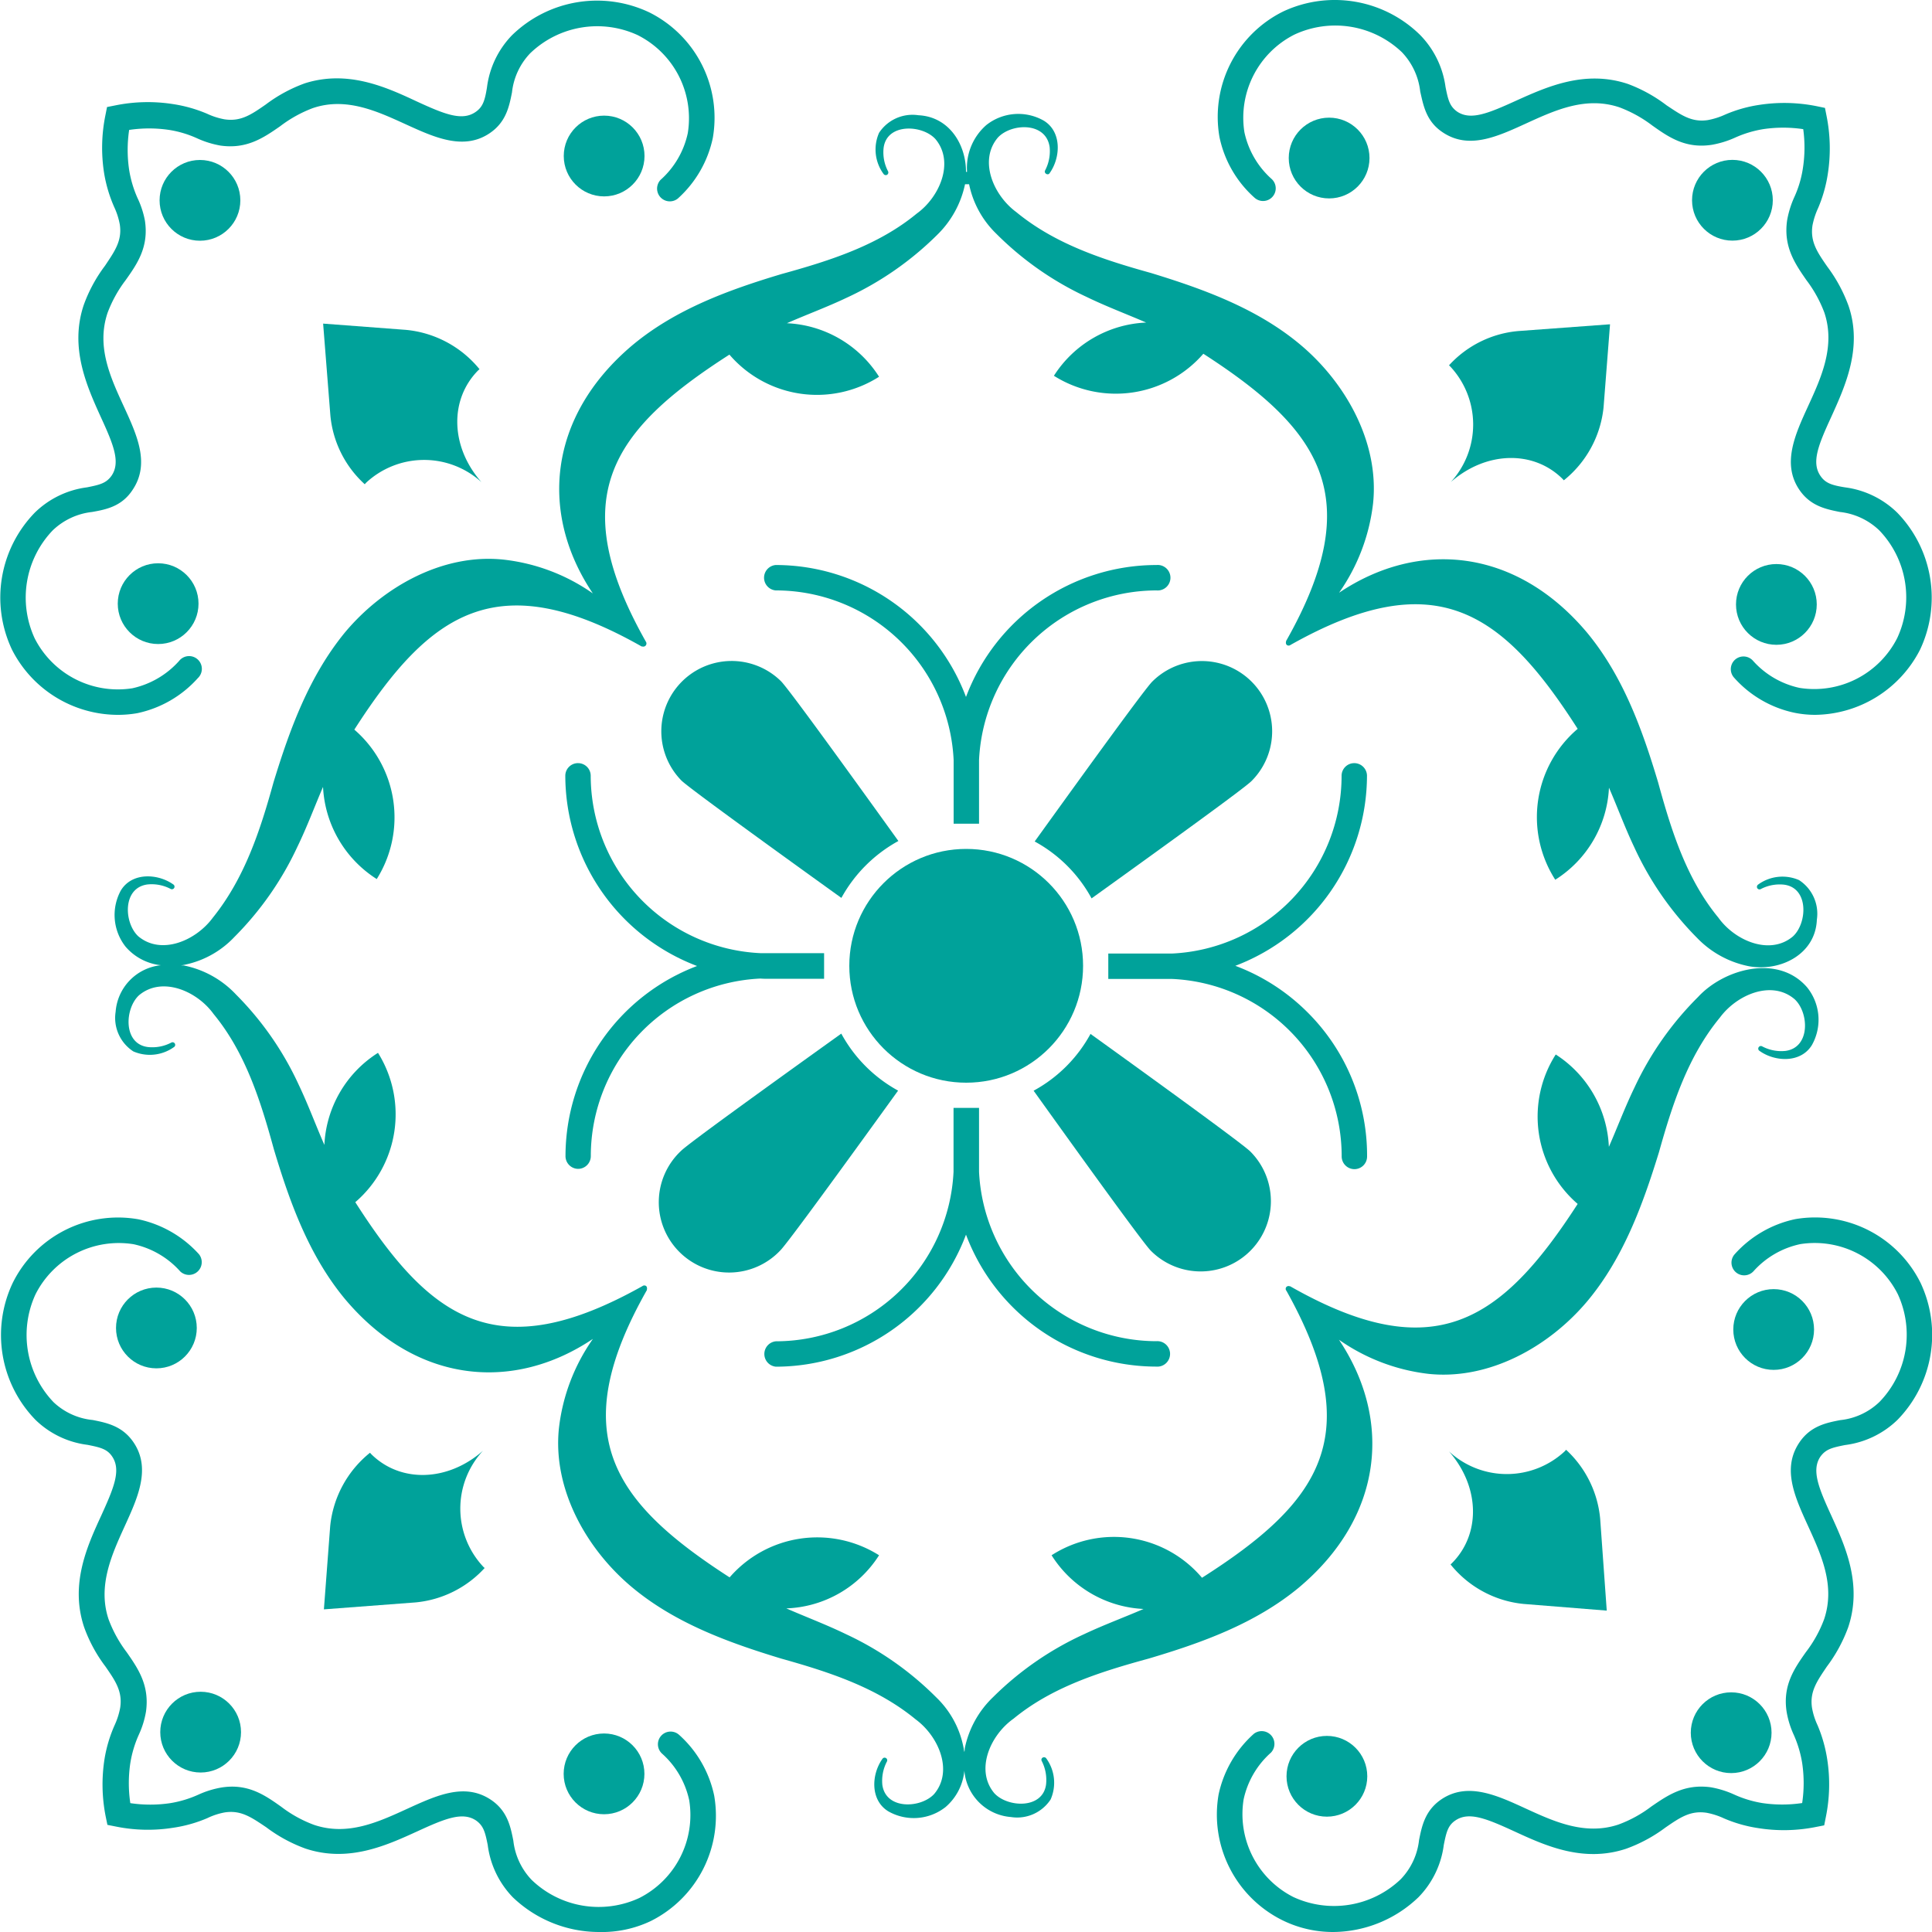 <svg xmlns="http://www.w3.org/2000/svg" width="200" height="200" viewBox="0 0 200 200">
  <g>
    <path d="M93,87.06c-5.88-8.18-11.44-15.84-12.16-16.55A7.28,7.28,0,0,0,70.54,80.8c.72.71,8.38,6.27,16.56,12.15A14.9,14.9,0,0,1,93,87.06Z" fill="#00a29a"/>
    <circle cx="100.02" cy="99.98" r="12.1" fill="#00a29a"/>
    <path d="M49.84,49.91s0,0,0,0c-3.22-3.65-3.34-8.56-.32-11.59l.12-.1a11.17,11.17,0,0,0-7.59-4.07l-8.6-.65L34.2,43a11,11,0,0,0,3.56,7.13l.13-.15A8.82,8.82,0,0,1,49.84,49.91Z" fill="#00a29a"/>
    <path d="M150.19,49.9a0,0,0,1,0,0,0c3.66-3.21,8.58-3.32,11.59-.3a1.31,1.31,0,0,0,.11.12A11.13,11.13,0,0,0,166,42.17l.67-8.6-9.5.7A11,11,0,0,0,150,37.82a1.66,1.66,0,0,1,.14.13A8.81,8.81,0,0,1,150.19,49.9Z" fill="#00a29a"/>
    <path d="M150,150.25s-.06,0,0,0c3.21,3.66,3.31,8.58.28,11.59l-.12.11a11.09,11.09,0,0,0,7.57,4.09l8.6.69-.68-9.5a11.09,11.09,0,0,0-3.53-7.15l-.13.15A8.81,8.81,0,0,1,150,150.25Z" fill="#00a29a"/>
    <path d="M50,150.18a0,0,0,0,0,0,0c-3.65,3.22-8.57,3.35-11.59.33a1.31,1.31,0,0,0-.11-.12A11.17,11.17,0,0,0,34.18,158l-.65,8.6,9.5-.72a11.08,11.08,0,0,0,7.14-3.56c-.05-.05-.11-.09-.15-.14A8.81,8.81,0,0,1,50,150.18Z" fill="#00a29a"/>
    <circle cx="20.7" cy="20.74" r="4.18" fill="#00a29a"/>
    <circle cx="16.37" cy="62.49" r="4.18" fill="#00a29a"/>
    <circle cx="62.54" cy="16.15" r="4.18" fill="#00a29a"/>
    <path d="M12.09,74A12.32,12.32,0,0,1,1.24,67.25,12.61,12.61,0,0,1,3.61,53.06,9.45,9.45,0,0,1,9,50.45c1.36-.27,2-.43,2.56-1.22.93-1.4.18-3.22-1.13-6.07C9,40,7.18,36,8.67,31.57a15.44,15.44,0,0,1,2.2-4.06c1-1.5,1.79-2.59,1.53-4.28a7.38,7.38,0,0,0-.57-1.78,14.49,14.49,0,0,1-1.05-3.51,16.86,16.86,0,0,1,.13-6l.17-.86.86-.17a16.86,16.86,0,0,1,6-.13,14.49,14.49,0,0,1,3.51,1,7.38,7.38,0,0,0,1.78.57c1.7.26,2.78-.49,4.28-1.53a15.44,15.44,0,0,1,4.06-2.2C36,7.22,39.94,9,43.12,10.49c2.85,1.31,4.67,2.06,6.07,1.13.79-.52,1-1.2,1.22-2.56A9.45,9.45,0,0,1,53,3.65,12.61,12.61,0,0,1,67.21,1.28a12.19,12.19,0,0,1,6.58,13,11.67,11.67,0,0,1-3.63,6.28,1.32,1.32,0,0,1-1.78-1.94,9,9,0,0,0,2.82-4.84A9.63,9.63,0,0,0,66,3.63,10,10,0,0,0,54.89,5.51,6.94,6.94,0,0,0,53,9.57c-.29,1.45-.61,3.09-2.34,4.24-2.69,1.79-5.71.4-8.63-.93S35.84,10,32.36,11.2A13.26,13.26,0,0,0,29,13.07c-1.7,1.18-3.45,2.39-6.18,2a9.91,9.91,0,0,1-2.39-.74,11.22,11.22,0,0,0-2.92-.88,14,14,0,0,0-4.14,0,14,14,0,0,0,0,4.14,11.66,11.66,0,0,0,.87,2.92A9.47,9.47,0,0,1,15,22.83c.42,2.73-.79,4.48-2,6.18a13.26,13.26,0,0,0-1.87,3.39c-1.16,3.48.28,6.62,1.68,9.66s2.72,5.94.93,8.63C12.62,52.42,11,52.74,9.53,53a7,7,0,0,0-4.07,1.9A10.06,10.06,0,0,0,3.59,66.08,9.66,9.66,0,0,0,13.7,71.25a9.1,9.1,0,0,0,4.84-2.83,1.32,1.32,0,1,1,1.94,1.78,11.61,11.61,0,0,1-6.28,3.63A11.59,11.59,0,0,1,12.09,74Z" fill="#00a29a"/>
    <circle cx="179.34" cy="20.73" r="4.18" fill="#00a29a"/>
    <circle cx="137.59" cy="16.36" r="4.18" fill="#00a29a"/>
    <circle cx="183.89" cy="62.57" r="4.18" fill="#00a29a"/>
    <path d="M187.91,74a10.81,10.81,0,0,1-2.12-.21,11.54,11.54,0,0,1-6.27-3.63,1.31,1.31,0,0,1,1.93-1.78,9,9,0,0,0,4.84,2.83,9.63,9.63,0,0,0,10.11-5.16,10,10,0,0,0-1.86-11.15,7,7,0,0,0-4.07-1.9c-1.44-.29-3.08-.61-4.23-2.34-1.79-2.69-.4-5.71.94-8.63s2.84-6.18,1.68-9.66A13.24,13.24,0,0,0,187,29c-1.18-1.7-2.39-3.45-2-6.18a10,10,0,0,1,.74-2.4,11.13,11.13,0,0,0,.88-2.91,14,14,0,0,0,.05-4.14,14.06,14.06,0,0,0-4.15,0,11.66,11.66,0,0,0-2.91.88,10,10,0,0,1-2.4.74c-2.73.42-4.48-.8-6.17-2a13.35,13.35,0,0,0-3.4-1.88c-3.47-1.16-6.62.28-9.66,1.67s-5.94,2.72-8.63.92c-1.72-1.14-2-2.78-2.33-4.23a7,7,0,0,0-1.9-4.07A10,10,0,0,0,134,3.58a9.64,9.64,0,0,0-5.18,10.1,9,9,0,0,0,2.82,4.85,1.31,1.31,0,0,1-1.78,1.93,11.55,11.55,0,0,1-3.62-6.27,12.17,12.17,0,0,1,6.59-13A12.59,12.59,0,0,1,147,3.61,9.5,9.5,0,0,1,149.64,9c.27,1.36.43,2,1.21,2.56,1.4.93,3.22.17,6.08-1.13C160.1,9,164.06,7.2,168.52,8.69a15.5,15.5,0,0,1,4,2.21c1.51,1,2.59,1.79,4.28,1.53a7.59,7.59,0,0,0,1.79-.57,14.21,14.21,0,0,1,3.51-1,17,17,0,0,1,5.95.13l.87.18.17.86a17.09,17.09,0,0,1,.12,6,14.49,14.49,0,0,1-1,3.51,7.88,7.88,0,0,0-.58,1.78c-.26,1.69.49,2.78,1.53,4.28a15.73,15.73,0,0,1,2.2,4.06C192.84,36,191,40,189.57,43.16c-1.31,2.85-2.07,4.67-1.14,6.07.52.79,1.2,1,2.56,1.22a9.47,9.47,0,0,1,5.41,2.62,12.62,12.62,0,0,1,2.36,14.19A12.35,12.35,0,0,1,187.91,74Z" fill="#00a29a"/>
    <circle cx="179.21" cy="179.37" r="4.18" fill="#00a29a"/>
    <circle cx="183.61" cy="137.63" r="4.18" fill="#00a29a"/>
    <circle cx="137.36" cy="183.88" r="4.18" fill="#00a29a"/>
    <path d="M138,200a11.81,11.81,0,0,1-5.29-1.24,12.2,12.2,0,0,1-6.56-13,11.69,11.69,0,0,1,3.64-6.27,1.32,1.32,0,0,1,1.78,1.94,9,9,0,0,0-2.83,4.84,9.62,9.62,0,0,0,5.15,10.11A10,10,0,0,0,145,194.54a6.94,6.94,0,0,0,1.9-4.06c.29-1.45.62-3.09,2.35-4.24,2.7-1.78,5.71-.39,8.63.95s6.17,2.85,9.65,1.69a13,13,0,0,0,3.4-1.86c1.7-1.17,3.45-2.38,6.18-2a9.91,9.91,0,0,1,2.39.74,11.57,11.57,0,0,0,2.92.89,14,14,0,0,0,4.14,0,14,14,0,0,0,0-4.14,11.8,11.8,0,0,0-.87-2.92,9.48,9.48,0,0,1-.74-2.39c-.42-2.73.8-4.48,2-6.18a13,13,0,0,0,1.88-3.39c1.17-3.47-.27-6.62-1.66-9.66s-2.71-5.94-.91-8.63c1.15-1.72,2.79-2.05,4.24-2.33a6.88,6.88,0,0,0,4.07-1.89,10,10,0,0,0,1.89-11.15,9.63,9.63,0,0,0-10.09-5.18,9,9,0,0,0-4.85,2.81,1.31,1.31,0,1,1-1.93-1.78,11.63,11.63,0,0,1,6.28-3.62,12.19,12.19,0,0,1,12.95,6.61,12.61,12.61,0,0,1-2.4,14.18,9.49,9.49,0,0,1-5.42,2.6c-1.36.27-2,.43-2.56,1.21-.93,1.4-.18,3.22,1.13,6.08,1.45,3.18,3.25,7.13,1.75,11.59a15.74,15.74,0,0,1-2.21,4.06c-1,1.49-1.79,2.58-1.53,4.27a7.16,7.16,0,0,0,.57,1.79,14.73,14.73,0,0,1,1,3.51,16.87,16.87,0,0,1-.14,6l-.17.86-.87.17a16.85,16.85,0,0,1-6,.11,14.24,14.24,0,0,1-3.5-1,7.63,7.63,0,0,0-1.79-.58c-1.69-.26-2.77.49-4.28,1.53a15.56,15.56,0,0,1-4.06,2.19c-4.46,1.48-8.41-.34-11.58-1.8-2.86-1.31-4.68-2.07-6.08-1.14-.78.52-.95,1.19-1.22,2.55a9.47,9.47,0,0,1-2.62,5.41A12.86,12.86,0,0,1,138,200Z" fill="#00a29a"/>
    <circle cx="20.77" cy="179.31" r="4.18" fill="#00a29a"/>
    <circle cx="62.53" cy="183.63" r="4.18" fill="#00a29a"/>
    <circle cx="16.19" cy="137.47" r="4.18" fill="#00a29a"/>
    <path d="M62,200a12.91,12.91,0,0,1-8.92-3.6A9.5,9.5,0,0,1,50.49,191c-.27-1.36-.44-2-1.22-2.55-1.4-.93-3.22-.18-6.07,1.13-3.18,1.45-7.13,3.27-11.59,1.78a15.57,15.57,0,0,1-4.06-2.21c-1.5-1-2.59-1.79-4.28-1.53a7,7,0,0,0-1.78.58,14.11,14.11,0,0,1-3.51,1,16.62,16.62,0,0,1-6-.12l-.86-.17-.18-.87a17,17,0,0,1-.12-5.95,14.21,14.21,0,0,1,1.05-3.51,7.59,7.59,0,0,0,.57-1.79c.26-1.69-.49-2.78-1.53-4.28a15.28,15.28,0,0,1-2.2-4.06c-1.49-4.46.32-8.41,1.78-11.58,1.3-2.86,2.06-4.68,1.13-6.08-.52-.78-1.2-.95-2.56-1.22A9.39,9.39,0,0,1,3.69,147,12.59,12.59,0,0,1,1.32,132.8a12.16,12.16,0,0,1,13-6.58,11.71,11.71,0,0,1,6.28,3.62,1.32,1.32,0,0,1-1.94,1.78,9,9,0,0,0-4.84-2.82A9.65,9.65,0,0,0,3.67,134a10.06,10.06,0,0,0,1.87,11.15A6.88,6.88,0,0,0,9.61,147c1.45.29,3.09.62,4.24,2.35,1.79,2.69.4,5.7-.93,8.62s-2.84,6.19-1.68,9.66a13.33,13.33,0,0,0,1.87,3.4c1.18,1.69,2.39,3.44,2,6.17a9.43,9.43,0,0,1-.75,2.4,11.66,11.66,0,0,0-.87,2.92,14,14,0,0,0,0,4.14,14,14,0,0,0,4.14,0,11.53,11.53,0,0,0,2.91-.88,9.7,9.7,0,0,1,2.4-.74c2.73-.43,4.48.79,6.18,2a13,13,0,0,0,3.39,1.87c3.48,1.17,6.62-.28,9.66-1.67s5.94-2.72,8.63-.94c1.73,1.15,2.05,2.79,2.34,4.24a7,7,0,0,0,1.9,4.07,10,10,0,0,0,11.14,1.87,9.62,9.62,0,0,0,5.17-10.1,9,9,0,0,0-2.82-4.85,1.31,1.31,0,1,1,1.78-1.93,11.67,11.67,0,0,1,3.62,6.27,12.18,12.18,0,0,1-6.57,13A11.77,11.77,0,0,1,62,200Z" fill="#00a29a"/>
    <path d="M113,93c8.18-5.88,15.85-11.43,16.56-12.15a7.27,7.27,0,1,0-10.28-10.29c-.72.71-6.28,8.37-12.17,16.55A14.71,14.71,0,0,1,113,93Z" fill="#00a29a"/>
    <path d="M107,112.91c5.87,8.19,11.42,15.86,12.14,16.57a7.27,7.27,0,1,0,10.3-10.27c-.72-.72-8.37-6.29-16.55-12.18A14.69,14.69,0,0,1,107,112.91Z" fill="#00a29a"/>
    <path d="M87.09,107c-8.19,5.87-15.86,11.41-16.58,12.13a7.28,7.28,0,1,0,10.27,10.31c.72-.72,6.29-8.37,12.19-16.54A14.77,14.77,0,0,1,87.09,107Z" fill="#00a29a"/>
    <path d="M80.33,61.12A18.44,18.44,0,0,1,98.72,78.67c0,.28,0,.57,0,.86l0,.65v5.09h2.63V80.84h0V79.53c0-.29,0-.58,0-.86a18.43,18.43,0,0,1,18.38-17.55,1.32,1.32,0,1,0,0-2.63A21.08,21.08,0,0,0,100,72.15a21.06,21.06,0,0,0-19.7-13.66,1.32,1.32,0,0,0,0,2.63Z" fill="#00a29a"/>
    <path d="M135.36,104.8a21,21,0,0,0-7.48-4.82,21.09,21.09,0,0,0,13.63-19.71A1.32,1.32,0,0,0,140.19,79h0a1.31,1.31,0,0,0-1.31,1.31,18.42,18.42,0,0,1-17.55,18.4l-.85,0-.67,0h-5.08v2.63h4.44v0h1.31l.86,0a18.38,18.38,0,0,1,17.55,18.38,1.32,1.32,0,0,0,1.32,1.31h0a1.31,1.31,0,0,0,1.31-1.32A20.91,20.91,0,0,0,135.36,104.8Z" fill="#00a29a"/>
    <path d="M119.73,138.84h0a18.43,18.43,0,0,1-18.38-17.54c0-.29,0-.57,0-.86l0-.65v-5.1H98.71v4.44h0v1.31c0,.29,0,.58,0,.86a18.43,18.43,0,0,1-18.38,17.55,1.32,1.32,0,0,0,0,2.63h0A21.06,21.06,0,0,0,100,127.81a21.06,21.06,0,0,0,19.69,13.66h0a1.32,1.32,0,1,0,0-2.63Z" fill="#00a29a"/>
    <path d="M79.57,101.32l.66,0h5.08V98.67H80.88v0H79.56l-.85,0A18.42,18.42,0,0,1,61.15,80.29,1.31,1.31,0,0,0,59.84,79h0a1.31,1.31,0,0,0-1.32,1.31A21.11,21.11,0,0,0,72.16,100a21.06,21.06,0,0,0-13.62,19.7A1.32,1.32,0,0,0,59.85,121h0a1.32,1.32,0,0,0,1.31-1.32A18.4,18.4,0,0,1,78.71,101.3,8.42,8.42,0,0,0,79.57,101.32Z" fill="#00a29a"/>
    <path d="M187.07,102.21c-3-3.48-8.6-1.92-11.29,1a32.76,32.76,0,0,0-6.56,9.33c-1,2.06-1.78,4.15-2.67,6.18a12,12,0,0,0-5.5-9.56,11.94,11.94,0,0,0,2.27,15.47c-7.88,12.19-14.89,17-29.77,8.52l-.06,0h0a.31.31,0,0,0-.32.07l0,0,0,0a.3.3,0,0,0,0,.4c8.38,15,3.51,21.91-8.74,29.71A11.93,11.93,0,0,0,108.86,161a11.92,11.92,0,0,0,9.52,5.56c-2,.87-4.13,1.65-6.2,2.63a32.52,32.52,0,0,0-9.37,6.49A10.15,10.15,0,0,0,99.87,181c0,.12,0,.24-.05.36a9.76,9.76,0,0,0-2.9-5.65,32.6,32.6,0,0,0-9.34-6.54c-2.06-1-4.15-1.78-6.18-2.67A11.87,11.87,0,0,0,91,161h0a12,12,0,0,0-15.47,2.29c-12.19-7.86-17-14.86-8.56-29.75a.64.64,0,0,1,0-.07h0a.38.38,0,0,0-.07-.33l0,0,0,0a.32.32,0,0,0-.4,0c-15,8.41-21.9,3.55-29.72-8.69a12,12,0,0,0,2.35-15.46,11.94,11.94,0,0,0-5.55,9.53c-.88-2-1.66-4.13-2.64-6.19a32.42,32.42,0,0,0-6.5-9.37A10.14,10.14,0,0,0,19,99.94l-.26,0A9.76,9.76,0,0,0,24.26,97a32.76,32.76,0,0,0,6.53-9.35c1-2.06,1.77-4.15,2.65-6.19A12,12,0,0,0,39,91a12,12,0,0,0-2.32-15.47c7.84-12.21,14.83-17.06,29.74-8.61l.07,0h0a.33.33,0,0,0,.33-.07l0,0s0,0,0,0a.33.33,0,0,0,.05-.41c-8.44-14.92-3.59-21.89,8.64-29.73A11.94,11.94,0,0,0,91,39a11.94,11.94,0,0,0-9.54-5.54c2-.88,4.13-1.66,6.19-2.64A32.78,32.78,0,0,0,97,24.33a10.27,10.27,0,0,0,2.9-5.26l.42,0a9.9,9.9,0,0,0,2.81,5.12,32.6,32.6,0,0,0,9.34,6.54c2.06,1,4.15,1.78,6.18,2.66a11.93,11.93,0,0,0-9.55,5.51,12,12,0,0,0,15.47-2.28c12.19,7.86,17,14.86,8.56,29.75a.64.64,0,0,0,0,.07h0a.33.33,0,0,0,.07.32l0,0,0,0a.32.32,0,0,0,.4,0c14.94-8.41,21.9-3.55,29.72,8.69A12,12,0,0,0,161,91.07a11.93,11.93,0,0,0,5.56-9.53c.87,2,1.65,4.13,2.63,6.19a32.61,32.61,0,0,0,6.5,9.37,10.17,10.17,0,0,0,5.39,2.93c3.26.57,6.86-1.26,7-4.82a4.15,4.15,0,0,0-1.84-4.1,4.28,4.28,0,0,0-4.24.46.29.29,0,0,0-.1.35.27.27,0,0,0,.37.12,4.21,4.21,0,0,1,2.41-.46c2.6.33,2.41,4,.92,5.36-2.37,2-6,.45-7.71-1.94-3.3-4-4.87-9-6.24-14-1.64-5.49-3.63-11-7.35-15.5-7.39-8.8-17.46-9.66-25.68-4.14a20.13,20.13,0,0,0,3.52-9.25c.66-6.29-2.83-12.49-7.53-16.43-4.46-3.74-10-5.75-15.46-7.42-5-1.39-9.93-3-13.94-6.3-2.38-1.75-3.92-5.35-1.91-7.72,1.38-1.49,5-1.66,5.36,1a4.27,4.27,0,0,1-.47,2.4c-.16.29.3.57.47.28,1.14-1.6,1.28-4.28-.61-5.43a5.33,5.33,0,0,0-5.94.45,5.87,5.87,0,0,0-2,4.85H100c0-2.9-1.79-5.71-4.92-5.86A4.14,4.14,0,0,0,91,13.75,4.28,4.28,0,0,0,91.46,18a.28.28,0,0,0,.36.1.28.28,0,0,0,.11-.37,4.21,4.21,0,0,1-.46-2.41c.32-2.6,4-2.42,5.36-.93,2,2.37.46,6-1.93,7.72-4,3.3-9,4.88-14,6.26C75.46,30,69.94,32,65.46,35.74c-8.78,7.41-9.62,17.47-4.09,25.69a19.92,19.92,0,0,0-9.26-3.5c-6.29-.66-12.48,2.84-16.41,7.55C32,70,30,75.47,28.31,81c-1.38,5-3,9.93-6.28,14-1.75,2.38-5.34,3.92-7.72,1.92-1.48-1.38-1.66-5,.94-5.36a4.21,4.21,0,0,1,2.41.46.27.27,0,0,0,.27-.47c-1.6-1.13-4.27-1.27-5.42.63A5.3,5.3,0,0,0,13,98a5.6,5.6,0,0,0,3.66,1.92,5.24,5.24,0,0,0-4.69,4.82,4.13,4.13,0,0,0,1.83,4.1A4.29,4.29,0,0,0,18,108.4a.27.27,0,0,0-.27-.47,4.23,4.23,0,0,1-2.41.46c-2.61-.32-2.41-4-.93-5.36,2.38-2,6-.45,7.72,1.94,3.3,4,4.87,9,6.24,14,1.64,5.48,3.63,11,7.35,15.49,7.39,8.8,17.46,9.66,25.68,4.14a20,20,0,0,0-3.52,9.25c-.66,6.29,2.83,12.49,7.53,16.43,4.46,3.74,10,5.75,15.46,7.41,5,1.4,9.93,3,13.94,6.3,2.39,1.76,3.92,5.36,1.91,7.73-1.38,1.48-5,1.65-5.36-.95a4.3,4.3,0,0,1,.47-2.41.27.27,0,0,0-.47-.27c-1.14,1.6-1.27,4.27.62,5.42a5.32,5.32,0,0,0,5.93-.45,5.66,5.66,0,0,0,1.94-3.76,5.25,5.25,0,0,0,4.83,4.8,4.14,4.14,0,0,0,4.1-1.82,4.29,4.29,0,0,0-.45-4.25.28.28,0,0,0-.36-.09.26.26,0,0,0-.11.36,4.29,4.29,0,0,1,.45,2.41c-.33,2.6-4,2.41-5.36.92-2-2.38-.44-6,2-7.72,4-3.29,9-4.85,14-6.22,5.49-1.63,11-3.61,15.51-7.33,8.81-7.38,9.68-17.44,4.17-25.67a20.19,20.19,0,0,0,9.25,3.53c6.29.67,12.49-2.81,16.44-7.5,3.74-4.46,5.76-10,7.44-15.46,1.4-5,3-9.92,6.31-13.93,1.76-2.38,5.37-3.91,7.73-1.89,1.49,1.38,1.65,5-.95,5.35a4.22,4.22,0,0,1-2.41-.47.27.27,0,0,0-.27.47c1.59,1.14,4.27,1.28,5.42-.61A5.34,5.34,0,0,0,187.07,102.21Z" fill="#00a29a"/>
  </g>
</svg>

